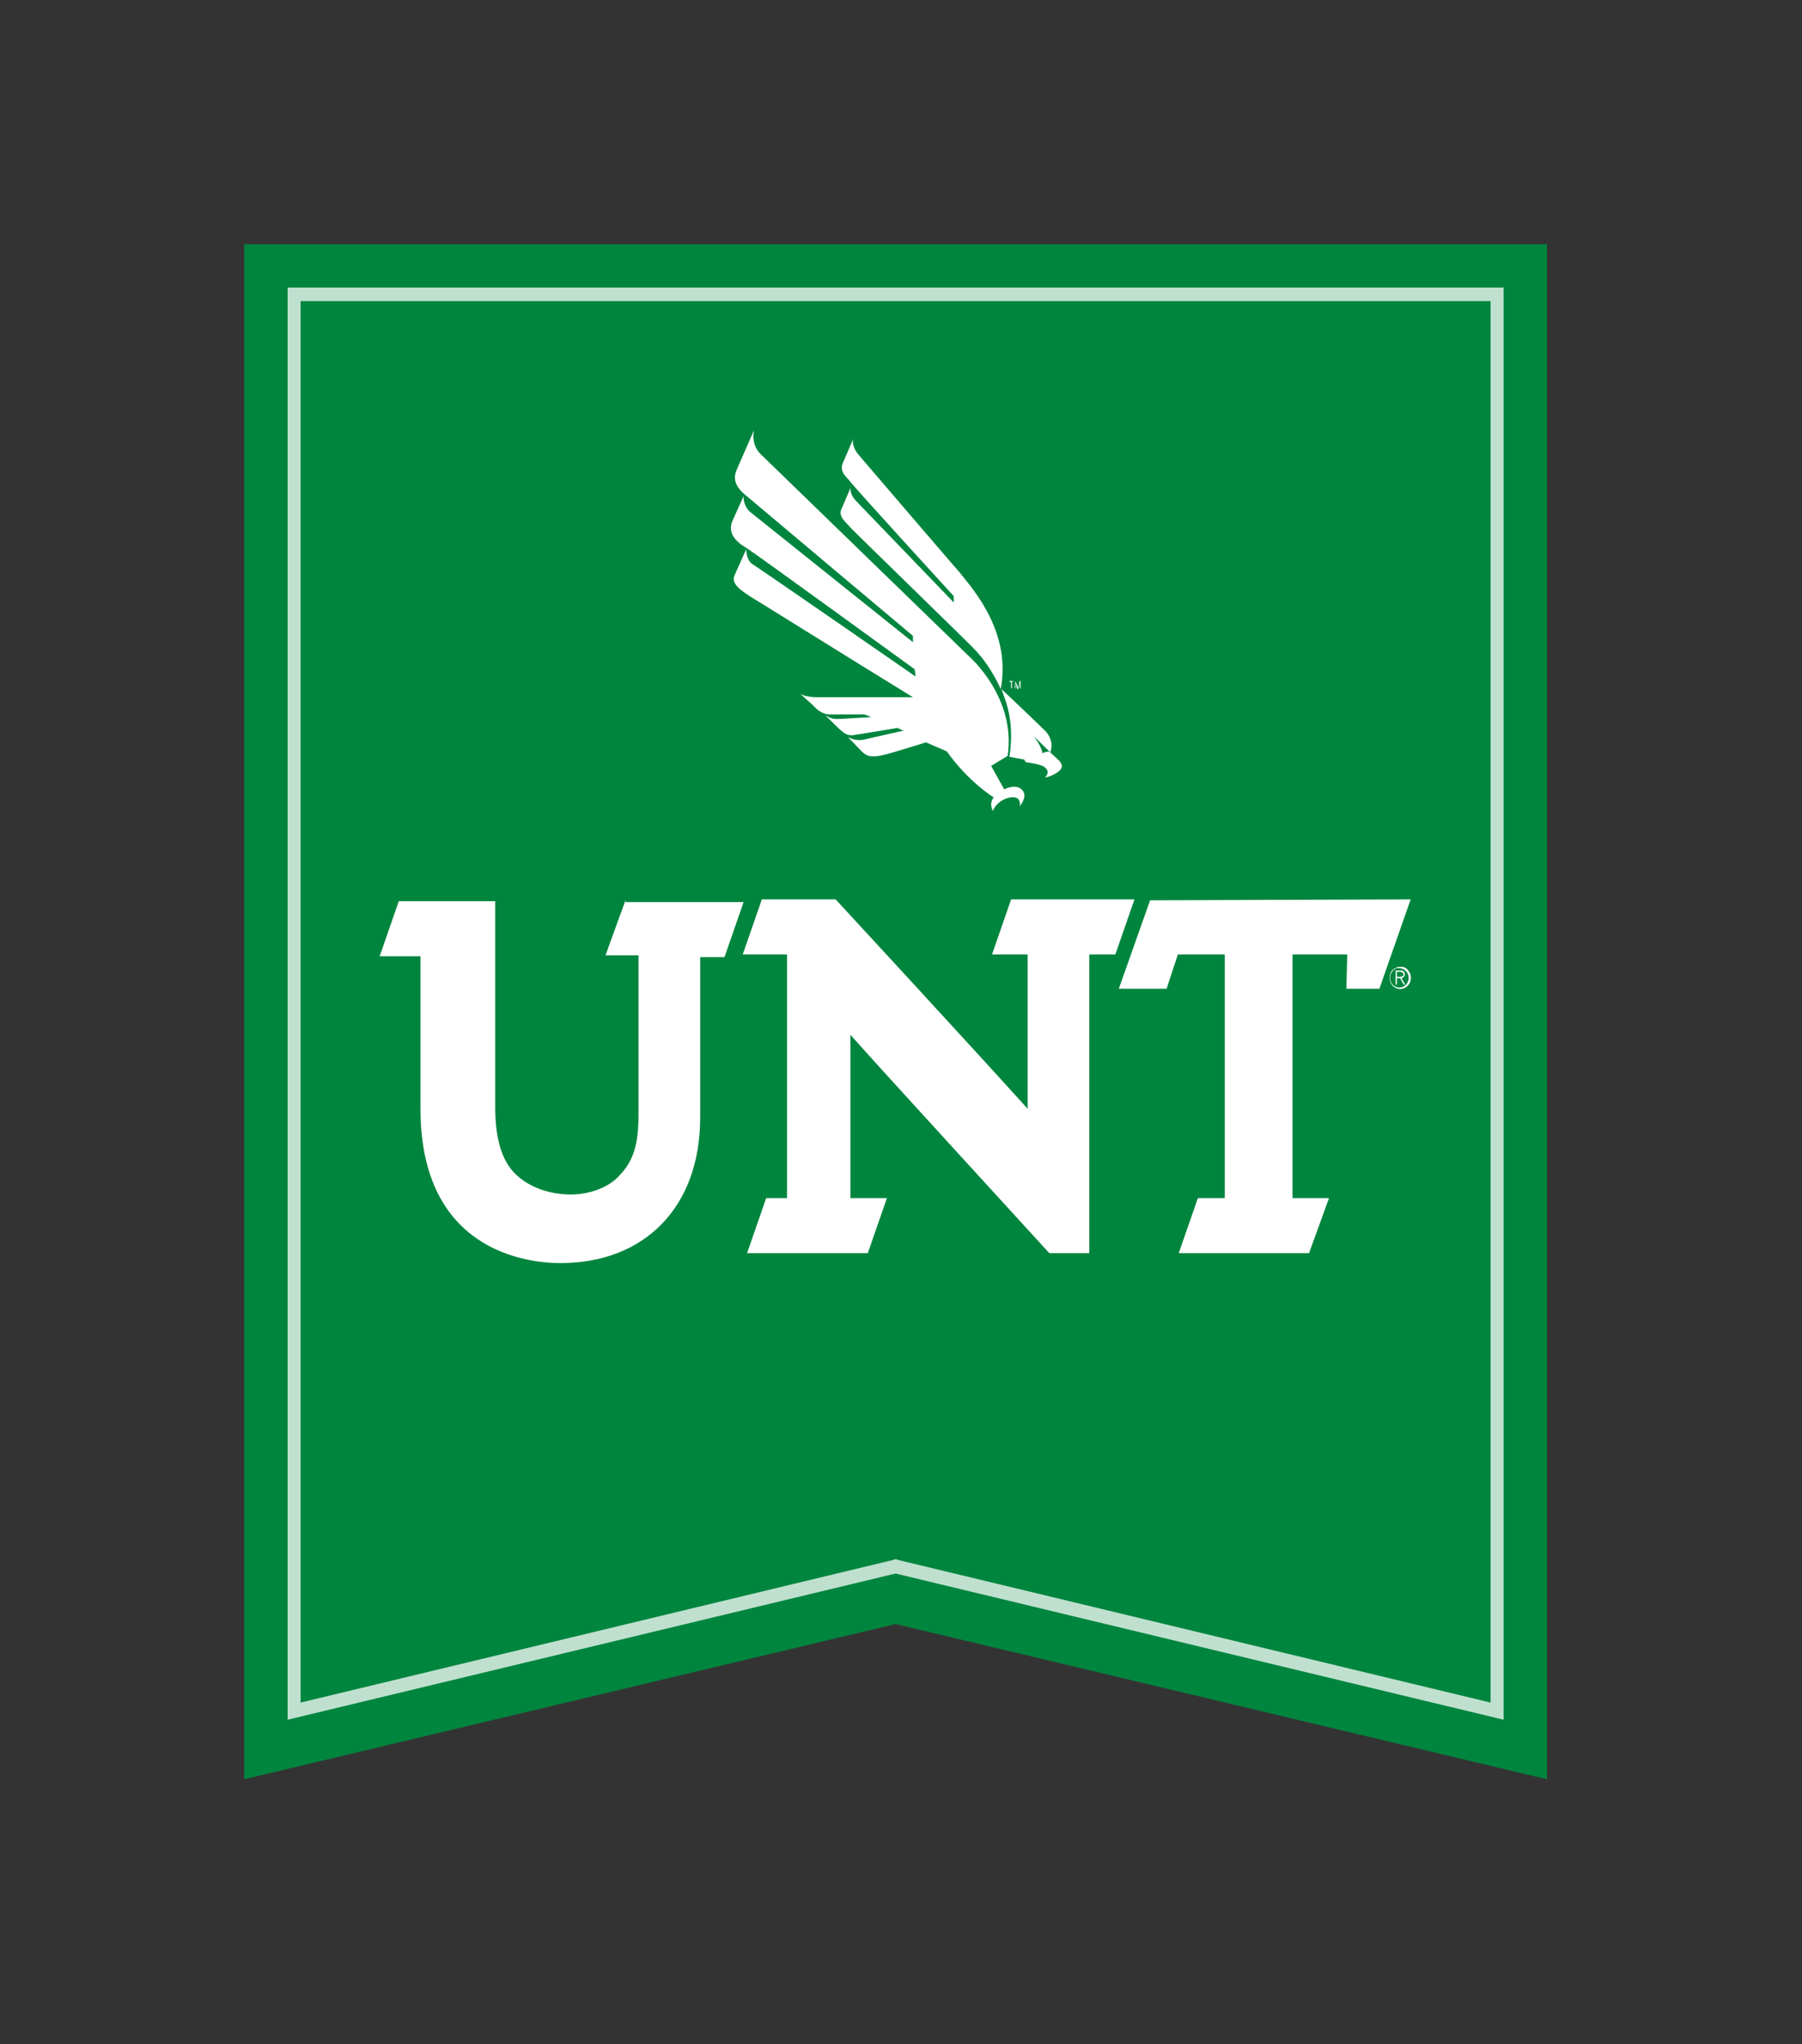 <?xml version="1.0" encoding="UTF-8" standalone="no"?>
<svg
   xmlns:dc="http://purl.org/dc/elements/1.1/"
   xmlns:cc="http://creativecommons.org/ns#"
   xmlns:rdf="http://www.w3.org/1999/02/22-rdf-syntax-ns#"
   xmlns:svg="http://www.w3.org/2000/svg"
   xmlns="http://www.w3.org/2000/svg"
   xmlns:sodipodi="http://sodipodi.sourceforge.net/DTD/sodipodi-0.dtd"
   xmlns:inkscape="http://www.inkscape.org/namespaces/inkscape"
   inkscape:version="1.0rc1 (09960d6, 2020-04-09)"
   sodipodi:docname="unt.svg"
   xml:space="preserve"
   style="enable-background:new 0 0 150 170.1;"
   viewBox="0 0 150 170.1"
   y="0px"
   x="0px"
   id="Layer_1"
   version="1.1"><rect x="0" y="0" width="150" height="170.1" fill="#333333" stroke="none"/><defs
   id="defs901" /><sodipodi:namedview
   inkscape:current-layer="Layer_1"
   inkscape:window-maximized="0"
   inkscape:window-y="23"
   inkscape:window-x="0"
   inkscape:cy="106.79945"
   inkscape:cx="68.032703"
   inkscape:zoom="1.1808083"
   showgrid="false"
   id="namedview899"
   inkscape:window-height="480"
   inkscape:window-width="776"
   inkscape:pageshadow="2"
   inkscape:pageopacity="0"
   guidetolerance="10"
   gridtolerance="10"
   objecttolerance="10"
   borderopacity="1"
   bordercolor="#666666"
   pagecolor="#ffffff" />
<style
   id="style833"
   type="text/css">
	.st0{fill:#00853E;}
	.st1{opacity:0.75;}
	.st2{fill:#FFFFFF;}
	.st3{fill:#FFFFFF;stroke:#FFFFFF;stroke-width:5.423000e-02;stroke-miterlimit:10;}
	.st4{display:none;}
	.st5{display:inline;fill:#FFFFFF;}
	.st6{display:inline;}
</style>
<g
   transform="matrix(0.723,0,0,0.751,20.325,20.325)"
   id="g876">
	<g
   id="g837">
		<polygon
   id="polygon835"
   points="150,170.1 75,152.9 0,170.1 0,0 150,0 "
   class="st0" />
	</g>
	<g
   id="g841"
   class="st1">
		<path
   inkscape:connector-curvature="0"
   id="path839"
   d="M 143.5,6.3 V 161.6 L 75.3,145.8 75,145.7 74.7,145.8 6.5,161.6 V 6.3 h 137 M 145,4.8 H 5 v 158.7 l 70,-16.2 70,16.2 z"
   class="st2" />
	</g>
	<g
   id="g851">
		<polygon
   id="polygon843"
   points="112.9,105.7 109.8,105.7 107.6,111.8 122.6,111.8 124.9,105.7 120.7,105.7 120.7,78.7 127,78.7 126.9,82.5 130.7,82.5 134.3,72.6 104.3,72.7 100.7,82.5 106.2,82.5 107.5,78.7 112.9,78.7 "
   class="st2" />
		<path
   inkscape:connector-curvature="0"
   id="path845"
   d="m 43.9,72.7 -2.3,6.1 h 3.8 v 17.7 c 0,3.3 -0.6,5.1 -2.2,6.7 -1.2,1.3 -3.4,2.1 -5.6,2.1 -2.6,0 -5,-0.9 -6.5,-2.4 -1.5,-1.5 -2.2,-3.9 -2.2,-7.4 V 72.8 H 17.8 l -2.2,6.1 h 4.7 v 16.9 c 0,15.8 12.3,17.1 16.1,17.1 9.8,0 16.1,-6.3 16.1,-16.1 V 79 h 2.8 l 2.2,-6.1 H 43.9 Z"
   class="st2" />
		<path
   inkscape:connector-curvature="0"
   id="path847"
   d="m 97.3,78.7 v 33.1 h -4.6 c 0,0 -21.5,-22.6 -22.9,-24.2 0,3.2 0,18.1 0,18.1 H 74 l -2.2,6.1 H 57.9 l 2.2,-6.1 h 2.4 v -27 h -5.1 l 2.2,-6.1 h 8.5 c 0,0 16.4,17.1 22.1,23.2 0,-1.9 0,-17.1 0,-17.1 h -4.1 l 2.2,-6.1 h 14.2 l -2.2,6.1 z"
   class="st2" />
		<path
   inkscape:connector-curvature="0"
   id="path849"
   d="m 134.3,81.3 c 0,0.7 -0.6,1.2 -1.2,1.2 -0.7,0 -1.2,-0.6 -1.2,-1.2 0,-0.7 0.6,-1.2 1.2,-1.2 0.6,-0.1 1.2,0.5 1.2,1.2 z m -2.4,0 c 0,0.6 0.5,1.1 1.1,1.1 0.6,0 1.1,-0.5 1.1,-1.1 0,-0.6 -0.5,-1.1 -1.1,-1.1 -0.6,-0.1 -1.1,0.4 -1.1,1.1 z m 0.7,-0.8 h 0.5 c 0.3,0 0.5,0.1 0.5,0.4 0,0.2 -0.2,0.4 -0.4,0.4 l 0.4,0.7 h -0.1 l -0.4,-0.7 h -0.4 V 82 h -0.1 z m 0.1,0.7 h 0.3 c 0.2,0 0.5,0 0.5,-0.3 0,-0.2 -0.2,-0.3 -0.4,-0.3 h -0.4 z"
   class="st3" />
	</g>
	<g
   id="eagle_3_">
		<g
   id="g867">
			<g
   id="g865">
				<g
   id="g857"
   class="st4">
					<path
   inkscape:connector-curvature="0"
   id="path853"
   d="m 93.5,56 c 0,-0.1 0.1,-0.3 0.1,-0.7 0,-0.7 -0.2,-1.5 -1.1,-2.2 -1.2,-1 -3.9,-3.6 -4.5,-4.1 0.1,-0.3 0.1,-0.9 0.1,-1.8 0,-2.1 -0.6,-5.7 -3.8,-9.5 -0.4,-0.6 -4,-4.5 -7.4,-8.3 -2.8,-3.1 -5.5,-6.2 -5.7,-6.4 -0.4,-0.4 -0.4,-0.9 -0.4,-1.1 0,-0.1 0,-0.2 0,-0.2 V 21.6 21.5 L 70.2,20 68.3,24.1 v 0 c 0,0.1 -0.1,0.4 -0.1,0.8 0,0.3 0.1,0.7 0.2,0.9 0.2,0.3 0.6,0.8 0.8,1 -0.1,0.3 -1.1,2.5 -1.1,2.5 0,0 -0.1,0.2 -0.1,0.6 0,0.1 0,0.2 0.1,0.4 -2.4,-2.1 -5,-4.6 -8.2,-7.5 -0.4,-0.4 -0.6,-1 -0.6,-1.5 0,-0.3 0.1,-0.6 0.1,-0.6 v -0.1 -0.1 l -0.6,-1.3 -0.3,0.6 -2.2,4.9 v 0 c -0.1,0.3 -0.2,0.8 -0.2,1.1 0,0.7 0.3,1.3 0.9,1.9 -0.2,0.3 -1.2,2.6 -1.2,2.6 v 0 c -0.1,0.3 -0.2,0.7 -0.2,1 0,1.2 1,2.1 1.7,2.6 -0.2,0.4 -1.1,2.5 -1.1,2.5 -0.1,0.2 -0.2,0.4 -0.2,0.8 0,1.1 1.2,1.9 2,2.4 l 0.2,0.1 c 0.3,0.2 8.8,5.3 16.9,10.1 -1.9,0 -8.5,0 -8.5,0 -1.2,0 -1.7,-0.3 -1.7,-0.3 l -0.4,-0.1 h -0.1 -1.8 l 7.8,7.5 c 0.7,0.7 1.5,1.1 3.6,0.6 0.7,-0.2 3.5,-1.1 4.3,-1.3 0.2,0.1 1.9,0.8 2,0.9 1.9,2.6 4,4.1 5,4.8 0,0.2 -0.1,0.3 -0.1,0.6 0,0.6 0.2,1 0.3,1 l 0.6,1 0.4,-1 c 0.3,-0.8 1.2,-1.2 1.8,-1.1 0.2,0 0.2,0.6 0.2,0.8 l -0.1,0.7 c 0,0 0.6,-0.3 0.9,-0.7 1.2,-1.1 0.9,-2.2 0.4,-2.7 -0.4,-0.6 -1.2,-0.7 -2.1,-0.4 0,-0.1 -0.7,-1.1 -0.8,-1.6 0.3,-0.2 1.1,-0.7 1.2,-0.7 0.2,0 1,0.2 1.2,0.2 0.1,0.1 0.2,0.4 0.2,0.4 h 0.2 c 1.7,0.2 2,0.3 2.1,0.4 0,0.1 -0.1,0.3 -0.4,0.6 -0.3,0.3 -0.6,0.4 -0.6,0.4 0,0 0.3,0.1 0.7,0.2 0.3,0 2,0.1 2.9,-1.1 0,0 0.2,-0.3 0.2,-0.7 0.2,-0.7 0,-1.4 -1,-2.2 z"
   class="st5" />
					<path
   inkscape:connector-curvature="0"
   id="path855"
   d="m 94.2,58.2 c -0.8,1.2 -2.6,1.1 -2.6,1.1 0,0 0.6,-0.3 0.6,-0.8 0.1,-0.6 -2.5,-0.8 -2.5,-0.8 L 89.5,57.4 88,57 c 0,0 -1.3,0.7 -1.7,0.9 0.2,0.3 0.9,1.8 1.1,2 0.4,-0.1 1.6,-0.4 2,0.2 0.8,1 -0.3,2.1 -0.4,2.2 -0.1,0.1 -0.3,0.2 -0.3,0.2 0,0 0.2,-1.1 -0.3,-1.2 -0.7,-0.1 -1.7,0.3 -2.1,1.2 L 86,63.1 85.8,62.7 c 0,0 -0.2,-0.4 -0.2,-0.9 0,-0.2 0,-0.4 0.1,-0.7 -0.8,-0.4 -3.1,-2.1 -5.1,-4.9 -0.1,0 -2,-0.9 -2.2,-1 -0.6,0.2 -3.7,1.1 -4.4,1.3 -2,0.6 -2.6,0.1 -3.2,-0.4 l -7.2,-6.8 h 0.9 c 0,0 0.6,0.4 1.9,0.4 0,0 8.1,0 9.7,0 -8.3,-5 -17.7,-10.5 -18,-10.7 l -0.2,-0.1 c -0.7,-0.3 -1.8,-1 -1.8,-2 0,-0.2 0,-0.3 0.1,-0.6 0,0 1.2,-2.6 1.2,-2.7 -0.6,-0.4 -1.8,-1.2 -1.8,-2.5 0,-0.2 0,-0.6 0.2,-0.8 v 0 c 0,0 1.3,-2.7 1.3,-2.8 -0.6,-0.6 -0.9,-1.2 -0.9,-1.9 0,-0.3 0.1,-0.7 0.2,-1 v 0 0 l 2.2,-4.8 0.3,0.7 c 0,0 -0.1,0.2 -0.1,0.6 0,0.4 0.1,1.1 0.7,1.7 0,0 22.3,20.4 22.3,20.5 L 68.8,31 c -0.9,-0.8 -0.4,-1.6 -0.4,-1.6 l 1.2,-2.7 c 0,0 -0.6,-0.7 -0.9,-1.1 -0.3,-0.4 -0.1,-1.3 -0.1,-1.3 l 1.6,-3.4 0.3,0.7 c 0,0 -0.2,0.8 0.6,1.7 0.3,0.6 12,13.7 13,14.8 4.9,5.8 3.5,11.2 3.5,11.2 0,0 3.2,3.1 4.7,4.4 1.5,1.2 0.8,2.7 0.8,2.7 1.7,1.1 1.1,1.8 1.1,1.8 z"
   class="st5" />
				</g>
				<path
   inkscape:connector-curvature="0"
   id="path859"
   d="M 83.6,45.8 59.4,23.2 c -1.1,-1.1 -0.7,-2.6 -0.7,-2.6 l -2,4.4 c -0.6,1.3 0.3,2.2 0.9,2.7 0.6,0.5 19.4,15.7 19.4,15.7 v 0.7 L 58.3,29.7 C 57.4,29 57.5,27.9 57.5,27.9 l -1.3,2.8 c -0.7,1.6 1,2.6 1.7,3 0.7,0.4 19.3,13.4 19.3,13.4 l 0.1,0.8 c 0,0 -18,-12 -18.7,-12.4 -0.8,-0.4 -0.8,-1.7 -0.8,-1.7 l -1.3,2.8 c -0.6,1.1 1,1.9 1.7,2.4 0.4,0.2 10.5,6.3 18.8,11.2 H 66.1 C 64.5,50.2 64,49.8 64,49.8 l 1.5,1.3 c 0.2,0.2 0.9,1 1.9,1 0.7,0 4,0 4,0 l 0.8,0.3 -3.5,0.2 c -0.7,0 -0.9,0.1 -1.8,-0.4 l 1.6,1.5 c 0.4,0.3 0.8,0.8 1.6,0.7 0.8,-0.1 5.1,-0.8 5.1,-0.8 l 0.7,0.3 -4.6,1 c -1,0.2 -1.8,-0.3 -1.8,-0.3 0,0 0.9,0.9 1.5,1.5 0.6,0.6 1.1,0.9 3,0.4 0.8,-0.2 4.5,-1.3 4.5,-1.3 l 2.4,1 c 2.5,3.4 5.4,5.1 5.4,5.1 -0.6,0.7 -0.1,1.5 -0.1,1.5 0.4,-1 1.6,-1.6 2.5,-1.5 0.8,0.1 0.6,1 0.6,1 0.4,-0.6 0.8,-1.2 0.3,-1.8 -0.7,-0.8 -2.1,-0.1 -2.1,-0.1 L 86,57.8 87.9,56.7 c 1,-6.4 -4.3,-10.9 -4.3,-10.9 z"
   class="st2" />
				<path
   inkscape:connector-curvature="0"
   id="path861"
   d="m 82.4,36.4 c -0.3,-0.3 -11.6,-13 -11.6,-13 -1,-1.1 -0.7,-1.9 -0.6,-2 l -1.3,2.9 c -0.3,0.8 0.2,1.3 0.7,1.8 C 70,26.7 81.7,39 81.7,39 v 0.7 L 70.5,28.5 c -0.9,-0.9 -0.7,-1.6 -0.6,-1.7 l -1.2,2.7 c -0.2,0.8 0.6,1.3 1.2,2 0.6,0.6 13,12.2 14,13.2 2.1,2 3.2,4.6 3.2,4.6 1.3,-6.5 -3.5,-11.4 -4.7,-12.9 z"
   class="st2" />
				<path
   inkscape:connector-curvature="0"
   id="path863"
   d="m 91.9,56.4 c -0.1,-0.8 -1,-1.9 -1,-1.9 0,0 1.8,1.7 1.9,1.8 0,0 0.6,-1.2 -0.6,-2.4 -1.7,-1.6 -5,-4.6 -5,-4.6 0.2,0.8 1.6,3.1 0.9,7.5 l 1.7,0.3 0.2,0.3 c 0,0 1.9,0.2 2.2,0.6 0,0 0.7,0.4 0,1.1 0,0 1.1,-0.2 1.7,-0.8 0,0 0.6,-0.4 -0.1,-1.1 l -1,-0.9 c -0.3,-0.2 -0.9,0.1 -0.9,0.1 z"
   class="st2" />
			</g>
		</g>
		<g
   id="g873">
			<path
   inkscape:connector-curvature="0"
   id="path869"
   d="m 88.6,48.4 v 0 l -0.2,0.1 v 0.7 h -0.1 v -0.7 h -0.2 v -0.1 c 0,0 0.5,0 0.5,0 z"
   class="st2" />
			<path
   inkscape:connector-curvature="0"
   id="path871"
   d="m 88.8,48.4 v 0 l 0.3,0.7 0.2,-0.7 h 0.1 v 0.8 h -0.1 v -0.4 c 0,0 0,0 0,-0.1 v -0.1 l -0.2,0.7 H 89 l -0.2,-0.7 v 0 c 0,0 0,0 0,0.1 v 0.1 0.4 h -0.1 z"
   class="st2" />
		</g>
	</g>
</g>
<g
   id="g896"
   class="st4">
	<g
   id="g894"
   class="st6">
		<path
   id="path878"
   d="M37,128.1v-12.9h8.8v2.8h-5.6v2.2H45v2.8h-4.8v2.3h5.6v2.8H37z"
   class="st2" />
		<path
   id="path880"
   d="M52.4,128.2c-2,0-3.6-0.4-4.9-1.7l2-2c0.7,0.7,1.8,0.9,2.9,0.9c1.2,0,1.8-0.4,1.8-1.2c0-0.3-0.1-0.6-0.3-0.8    c-0.2-0.2-0.4-0.3-0.9-0.3l-1.6-0.2c-1.1-0.2-2-0.5-2.6-1.1s-0.9-1.5-0.9-2.6c0-2.4,1.8-4.1,4.7-4.1c1.8,0,3.2,0.4,4.3,1.5l-2,2    c-0.8-0.8-1.9-0.8-2.4-0.8c-1.1,0-1.6,0.6-1.6,1.2c0,0.2,0.1,0.4,0.3,0.6s0.4,0.3,0.9,0.4l1.6,0.2c1.2,0.2,2,0.5,2.5,1.1    c0.7,0.7,1,1.6,1,2.8C57.3,126.7,55.1,128.2,52.4,128.2z"
   class="st2" />
		<path
   id="path882"
   d="M64.9,118v10.1h-3.2V118h-3.2v-2.8H68v2.8H64.9z"
   class="st2" />
		<path
   id="path884"
   d="M68.5,128.1v-3.3h3.3v3.3H68.5z"
   class="st2" />
		<path
   id="path886"
   d="M80.3,128.1v-9.7l-2.8,2.4v-3.2l2.8-2.4h3v12.9H80.3z"
   class="st2" />
		<path
   id="path888"
   d="M90.6,128.2c-2.4,0-4.3-1.3-4.3-4c0-1.6,1-2.4,1.5-2.8c-0.5-0.4-1.3-1.2-1.3-2.6c0-2.4,2-3.8,4.2-3.8    s4.2,1.4,4.2,3.8c0,1.4-0.9,2.2-1.3,2.6c0.5,0.4,1.5,1.2,1.5,2.8C94.9,126.9,92.9,128.2,90.6,128.2z M90.6,122.8    c-0.7,0-1.4,0.6-1.4,1.4s0.6,1.4,1.4,1.4c0.7,0,1.4-0.6,1.4-1.4S91.3,122.8,90.6,122.8z M90.6,117.7c-0.7,0-1.2,0.5-1.2,1.2    s0.5,1.2,1.2,1.2s1.2-0.5,1.2-1.2C91.8,118.3,91.3,117.7,90.6,117.7z"
   class="st2" />
		<path
   id="path890"
   d="M103.7,123l-2.5,5.1h-3.3l2.6-5.1c-0.3,0.1-0.5,0.1-0.7,0.1c-1.6,0-3.4-1.3-3.4-3.9c0-2.7,2-4.1,4.3-4.1    s4.3,1.4,4.3,4.1C104.9,120.5,104.3,121.7,103.7,123z M100.6,117.7c-0.7,0-1.3,0.5-1.3,1.5s0.6,1.5,1.3,1.5c0.7,0,1.3-0.5,1.3-1.5    C101.9,118.3,101.3,117.7,100.6,117.7z"
   class="st2" />
		<path
   id="path892"
   d="M110.9,128.2c-2.1,0-4.2-1.4-4.2-4v-5.1c0-2.7,2-4,4.2-4c2.1,0,4.1,1.4,4.1,4v5.1    C115,126.8,113,128.2,110.9,128.2z M112.1,119.1c0-0.9-0.5-1.3-1.2-1.3c-0.6,0-1.2,0.4-1.2,1.3v5.1c0,0.9,0.5,1.3,1.2,1.3    c0.6,0,1.2-0.4,1.2-1.3V119.1z"
   class="st2" />
	</g>
</g>
</svg>
